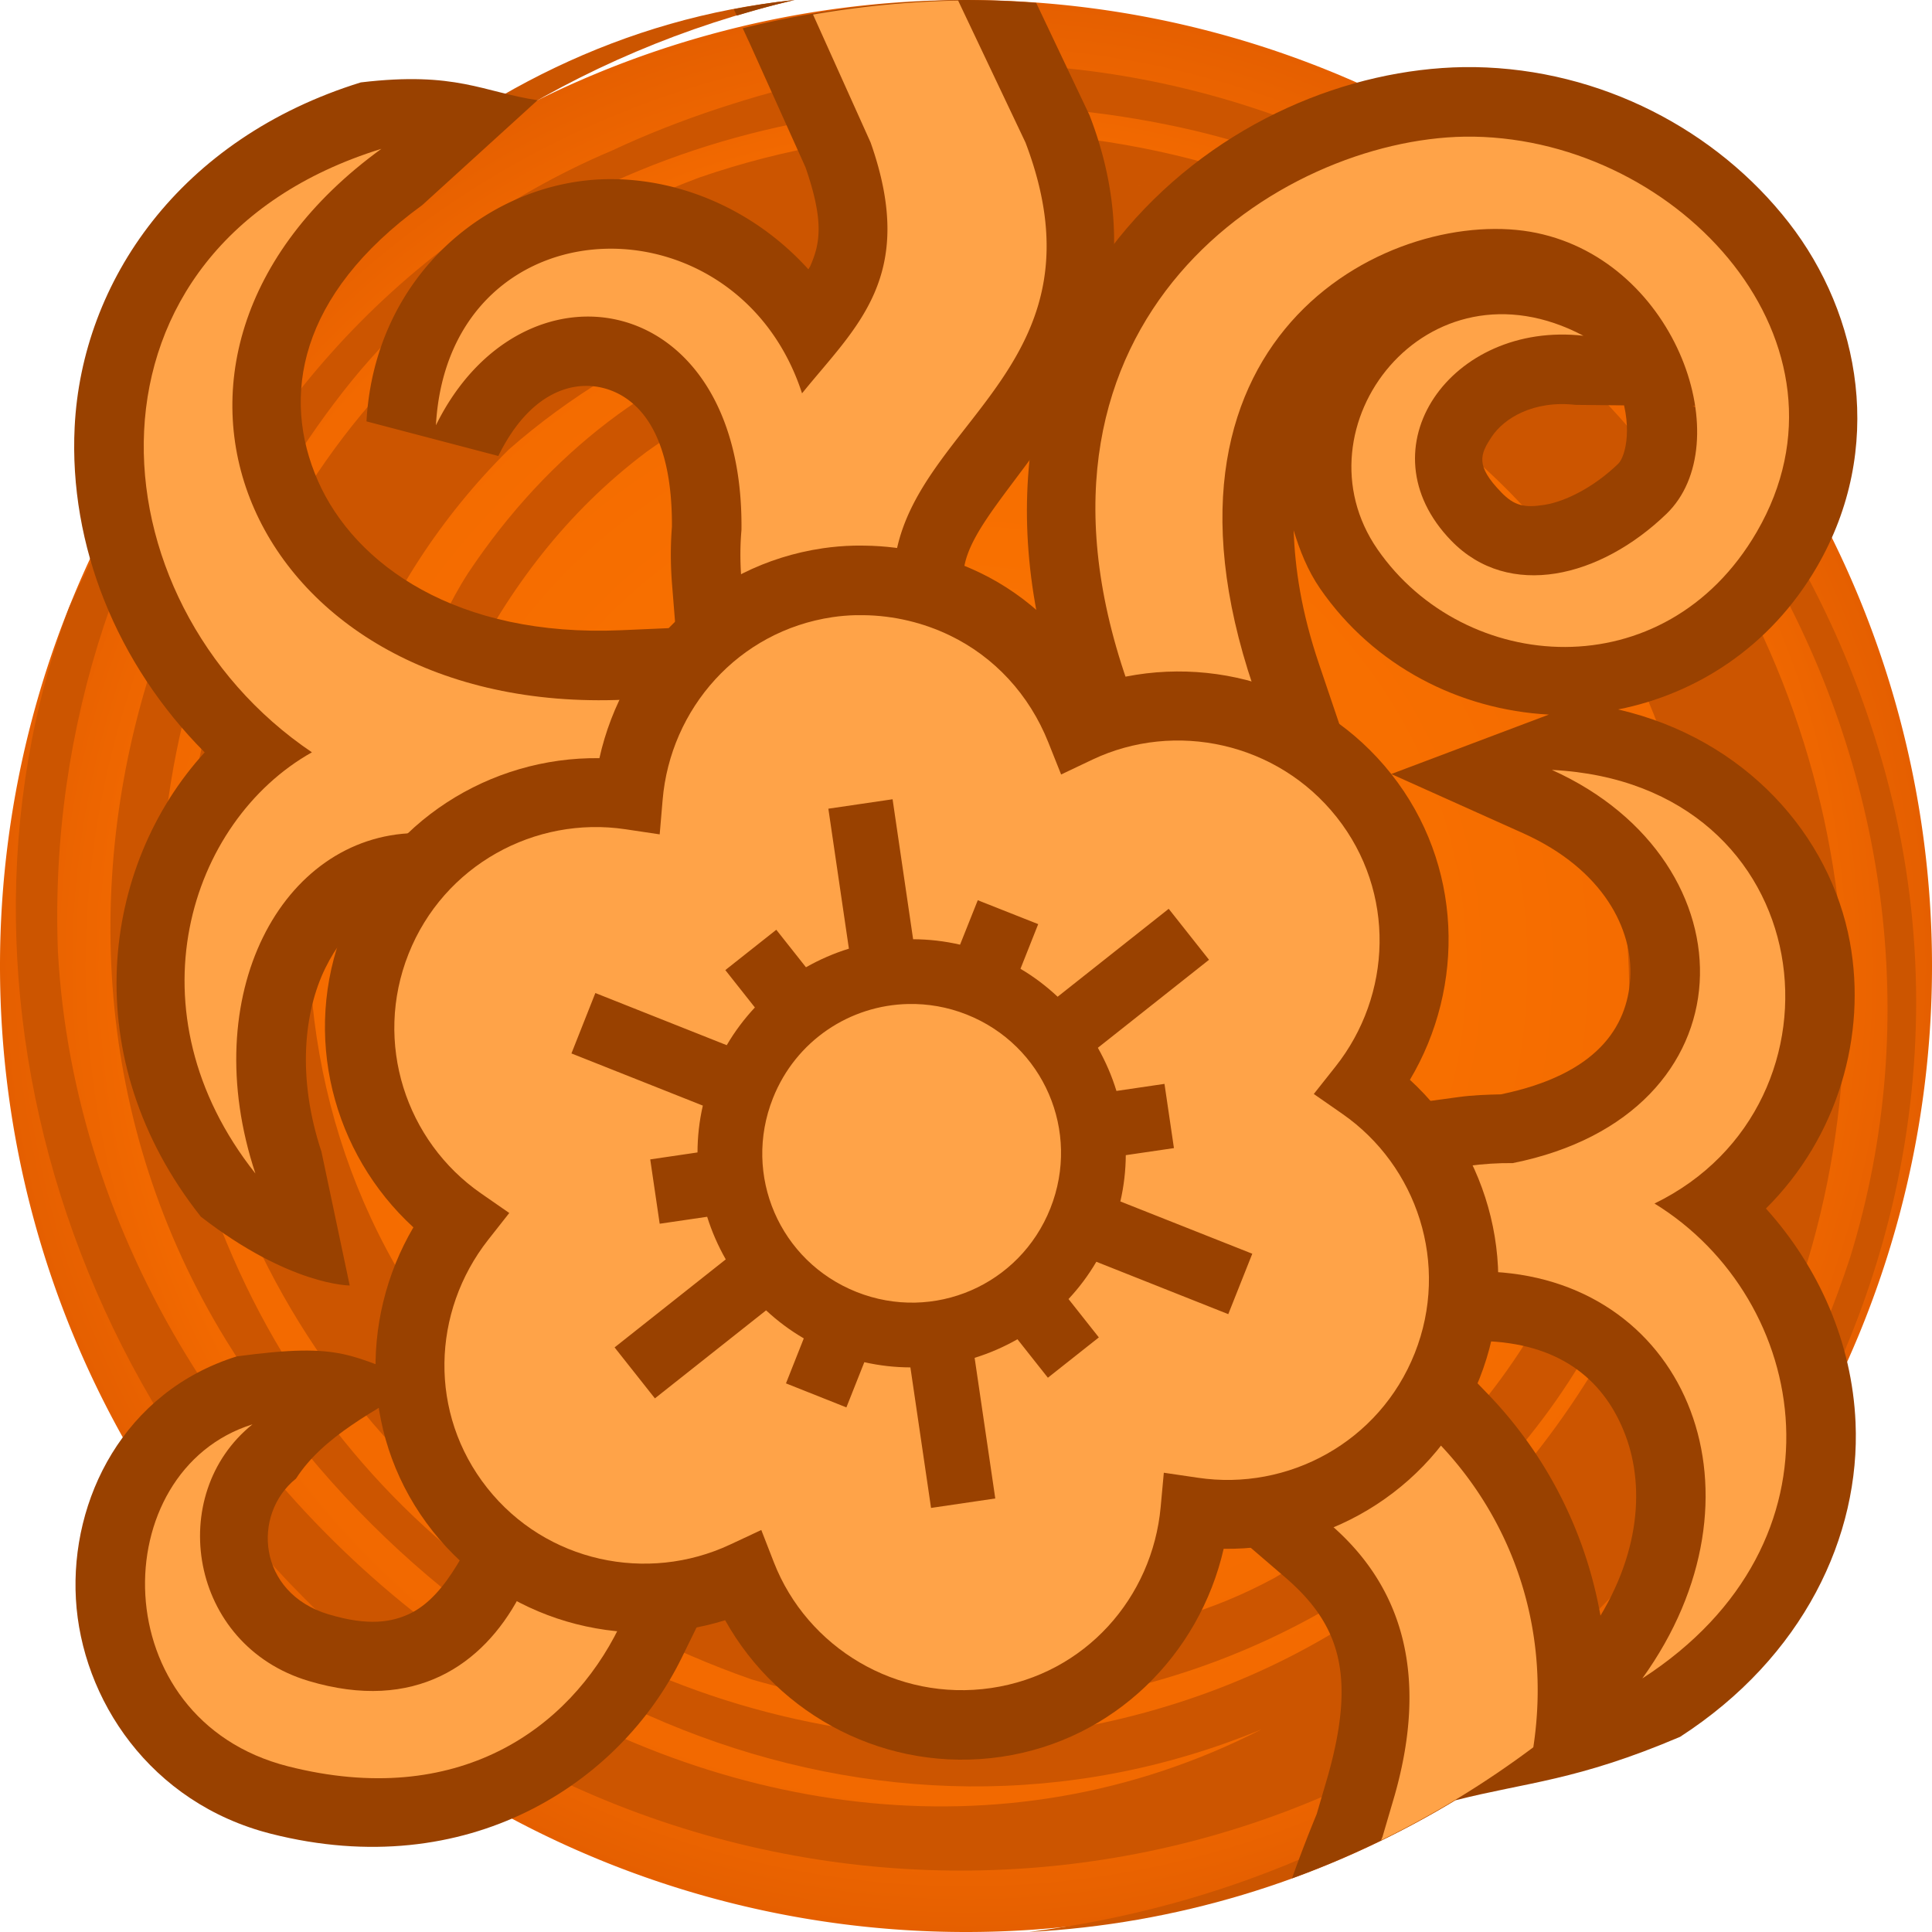 <svg height="500" viewBox="0 0 500 500" width="500" xmlns="http://www.w3.org/2000/svg" xmlns:xlink="http://www.w3.org/1999/xlink"><radialGradient id="a" cx="1362.729" cy="216.114" gradientTransform="matrix(1 -0 0 1 -112.729 33.894)" gradientUnits="userSpaceOnUse" r="250"><stop offset="0" stop-color="#ff851a"/><stop offset=".424" stop-color="#f87000"/><stop offset=".864" stop-color="#f26900"/><stop offset="1" stop-color="#e55f00"/></radialGradient><g transform="translate(-1000)"><path d="m1500 250a250 250 0 0 1 -250 250 250 250 0 0 1 -250-250 250 250 0 0 1 250-250 250 250 0 0 1 250 250z" fill="url(#a)" stroke-linecap="round" stroke-linejoin="round" stroke-width="1.002"/><path d="m1309.23 33.828c128.52 30.707 207.897 167.481 169.593 291.569-31.377 95.695-112.869 162.038-212.554 174.603 153.18-8.091 266.096-163.004 218.701-309.93-36.456-114.667-154.604-191.521-270.651-169.823-18.853 4.216-38.439 10.499-55.883 18.694-112.535 47.459-168.475 196.206-99.963 307.853 57.698 93.63 168.514 141.849 267.999 100.772-134.92 68.976-303.283-51.469-311.488-201.307-4.417-117.683 76.818-219.674 190.654-246.26-89.015 9.184-152.66 79.392-187.741 157.212-38.455 102.703 5.234 231.751 109.038 294.084 114.511 66.105 260.354 29.372 323.684-83.602 42.21-77.698 34.351-177.624-23.178-249.889-57.54-72.258-157.543-102.46-246.412-71.877-81.743 30.682-131.13 101.133-134.048 190.177.669 92.685 61.791 168.56 147.54 198.525 128.555 37.82 266.772-70.33 233.682-209.889-14.71-64.398-57.886-122.15-125.738-141.121-71.391-15.467-138.972 1.205-181.287 64.641-18.899 29.229-28.938 85.214-26.105 97.653m0 0c13.532-50.188 30.628-97.664 72.213-128.949 53.182-38.308 124.458-37.094 181.744-.48 50.146 36.48 75.484 90.377 72.356 150.917-6.667 64.044-38.404 109.833-91.64 141.008-63.902 34.561-135.38 4.832-189.126-35.284-78.871-65.486-79.748-186.672-8.974-256.761 63.737-55.942 167.021-64.892 238.717-6.651 78.816 58.353 90.305 169.041 40.972 246.624-35.227 56.419-88.457 87.601-152.558 93.632-81.949 2.183-160.666-41.915-196.869-120.938-36.206-79.025-22.577-164.332 26.873-227.661 49.432-63.309 138.349-86.746 220.45-67.542" fill="#c50"/></g><path d="m205.637 0c-5.348.552-10.569 1.398-15.732 2.379.245.548.526 1.109.777 1.66 4.925-1.477 9.895-2.857 14.955-4.039zm44.363 0a250 250 0 0 0 -57.785 7.316c.643 1.353 1.21 2.678 1.893 4.045l-.309-.65 14.664 32.588c4.878 14.041 3.739 19.805 1.281 25.451-.133.305-.381.643-.533.953-13.77-15.232-32.94-23.532-51.805-23.338-30.217.31-60.409 24.449-62.561 62.689l34.123 8.955c8.158-16.589 19.323-19.676 27.359-17.539 8.036 2.137 17.869 10.49 17.562 36.498l.068-1.369c-.434 4.912-.471 10.16-.023 15.732l2.16 26.936 24.023-12.373c4.759-2.451 9.962-4.173 15.574-4.998.002-0.0.004-.002.006-.002 2.659-.388 5.255-.565 7.744-.539l-.006-.002c1.979.021 3.998.179 6.094.461l16.836 2.262 3.232-16.678c1.883-9.715 12.69-20.54 24.545-38.131 11.855-17.591 20.604-44.856 8.076-77.781l-.256-.67-13.797-29.08a250 250 0 0 0 -18.168-.736zm-12.643 19.783 11.363 23.945c8.714 23.183 4.096 31.769-4.43 44.42-6.656 9.876-18.112 20.567-25.18 36.348-2.422.112-4.834.316-7.236.629l9.701-12.023c6.188-7.668 15.195-16.24 21.178-29.986 5.983-13.746 6.726-31.831-.461-52.215l-.252-.711zm133.297 326.061-12.75 16.35c-5.434 6.969-12.579 12.325-20.59 15.656l-27 11.229 22.188 19.049c13.977 11.999 18.65 25.024 11.121 51.584-.002.006-.002.011-.004.018l-2.865 9.762c-2.538 6.165-4.575 11.543-6.389 16.621 27.78-10.115 53.161-25.225 75.17-44.045a250 250 0 0 0 6.354-5.793c-.342-29.515-12.197-56.196-30.838-75.512z" fill="#994100"/><path d="m352.434 204.574-11.065-32.694c-4.646-13.727-6.197-24.734-6.592-34.658 1.608 5.197 3.586 10.364 6.917 15.177 13.866 20.036 36.069 31.3 59.151 32.532l-40.785 15.384 34.179 15.347c20.788 9.365 28.459 24.958 27.667 37.559-.786 12.51-8.505 24.828-33.477 29.993-3.593.084-7.193.191-10.881.694l-24.316 3.314 10.468 22.197c2.981 6.323 4.659 13.23 4.865 20.263l.487 16.535 16.513.915c18.879 1.044 29.876 10.468 35.094 24.301 5.217 13.833 3.775 32.97-10.231 52.426l-33.746 42.05c18.401-4.693 31.33-5.009 58.129-16.42 31.893-20.617 46.682-51.956 45.406-81.319-.902-20.762-9.476-40.184-23.194-55.408 18.617-18.466 26.175-44.806 21.725-68.976-5.069-27.533-26.95-52.541-59.985-60.185 20.052-3.958 39.323-16.019 51.452-36.902 17.731-30.531 11.338-65.209-7.308-89.122-18.646-23.912-48.562-39.678-81.23-40.209-.87-.014-1.745-.011-2.621 0-.002 0-.004-0-.008 0-.094.001-.187-.002-.28 0-.002 0-.004-0-.008 0h.001c-29.441.467-63.311 13.846-87.143 41.7-23.835 27.856-34.915 71.2-16.986 122.982l5.116 14.771 26.123 2.786zm-161.516-42.793-30.177 1.321c-42.556 1.858-68.906-16.965-78.455-38.644-9.549-21.68-5.155-48.045 26.988-71.375 9.95-9.051 19.901-18.101 29.851-27.152-14.093-2.083-21.045-7.549-45.752-4.605-46.864 14.52-72.2 51.464-74.055 89.225-1.501 30.55 10.858 61.276 33.654 84.161-26.861 29.409-33.416 79.252-.982 120.177 23.055 17.875 38.514 17.791 38.514 17.791l-7.318-34.644c-6.369-19.179-4.528-36.222 1.019-47.517 5.547-11.296 13.389-16.7 23.541-16.934l93.158 7.038zm249.413-56.665c2.371 2.952-23.146-8.969-21.733-5.542 4.218 10.231 2.14 18.569.177 20.463-6.341 6.12-13.698 9.753-19.023 10.608-5.325.855-7.884.212-11.228-3.226v-.008c-6.705-6.894-5.531-9.793-2.429-14.439s10.683-9.439 21.666-8.194zm-313.406 283.946c-5.57 9.846-10.83 23.587-20.699 28.479-4.78 2.281-10.78 3.367-21.208.244-18.391-5.512-19.902-25.902-8.408-35.13 7.037-10.949 20.46-17.64 32.869-25.008-19.14-6.618-20.044-10.409-48.202-6.616-29.187 9.14-43.102 36.945-41.634 62.79 1.468 25.845 19.155 52.809 50.5 60.76 50.887 12.907 90.311-12.978 106.255-45.502l11.486-23.423-17.163-39.047z" fill="#994100"/><path d="m247.961.139a250 250 0 0 0 -37.551 3.625l14.906 33.123c12.264 34.783-3.861 47.702-17.748 64.912-8.159-25.104-29.556-37.644-49.977-37.434-22.113.227-43.069 15.378-44.775 45.701 22.19-45.123 79.818-35.895 79.074 27.115-.344 3.893-.383 8.112-.014 12.711 6.471-3.333 13.593-5.688 21.205-6.807 3.537-.517 7.066-.766 10.547-.73 2.803.03 5.566.252 8.299.619 6.665-34.396 54.954-49.62 33.469-106.088zm124.139 373.123c-7.385 9.472-17.055 16.708-27.873 21.207 18.761 16.107 25.539 39.041 16.709 70.172l-3.143 10.707c-.138.332-.228.592-.363.92 13.925-6.796 27.101-14.876 39.387-24.07l.014-.07c4.736-31.25-5.894-59.347-24.73-78.865z" fill="#ffa348"/><path d="m379.049 35.368c-47.579.751-119.979 46.737-87.413 140.794 3.767 62.797 11.771 92.822 32.681 1.49-31.293-92.45 37.404-124.845 73.35-117.365 36.63 7.623 52.36 54.609 33.61 72.702-17.132 16.533-40.766 22.29-55.66 6.975-23.331-23.988-.042-56.95 34.173-53.071-40.649-21.472-75.084 23.784-53.298 55.265 22.486 32.493 74.394 36.416 98.157-4.5 28.171-48.508-19.579-101.417-73.268-102.29-.779-.013-1.541-.013-2.334 0zm-280.35 3.15c-81.769 25.335-75.972 117.05-17.973 156.177-31.784 17.858-47.775 67.185-14.625 109.013-15.372-46.293 6.813-87.323 41.232-88.115 13.135-12.092 30.638-18.745 48.656-18.282 1.179-5.665 3.051-11.104 5.54-16.227-96.778 4.225-137.518-88.354-62.83-142.566zm302.933 160.735c52.857 23.81 52.486 89.196-10.125 101.756-3.744-.04-7.599.195-11.531.732 4.023 8.532 6.303 17.869 6.582 27.42 50.511 2.793 72.513 57.933 38.475 105.216 54.684-35.35 43.467-98.136 3.15-122.907 52.936-25.707 43.549-108.693-26.55-112.217zm-336.291 169.367c-38.239 11.972-38.781 76.332 9.225 88.51 43.906 11.137 72.74-9.598 85.669-35.973-9.021-.841-17.838-3.488-25.932-7.79-9.282 17.28-26.77 29.948-54.45 21.657-31.032-9.3-37.064-48.297-14.511-66.405z" fill="#ffa348"/><g><path d="m221.065 141.208c-2.721.064-5.444.292-8.157.687h-.008l-.015.008c-29.497 4.334-51.648 26.831-57.756 54.309-28.221-.354-55.139 16.31-66.134 44.018-10.999 27.718-2.824 58.319 17.99 77.406-14.148 24.097-13.389 55.384 4.99 78.61 18.409 23.258 48.838 31.422 75.694 23.068 13.807 24.765 41.913 39.687 71.479 35.344 29.314-4.307 51.313-26.582 57.534-53.829 28.23.378 55.183-16.261 66.186-43.989 10.998-27.714 2.806-58.299-17.982-77.384 14.398-24.194 13.669-55.768-4.828-79.141-18.53-23.413-49.241-31.838-76.299-23.26-6.989-12.478-17.343-22.673-30.162-28.841-9.114-4.386-19.299-6.881-29.889-7.005-.639-.009-1.534-.028-2.643 0z" fill="#994100"/><path d="m235.049 259.834c-15.053.31-29.088 9.445-35.016 24.385-7.905 19.919 1.737 42.242 21.656 50.148 19.92 7.902 42.243-1.739 50.148-21.658 7.904-19.92-1.737-42.242-21.658-50.148-4.979-1.975-10.112-2.831-15.129-2.727zm-13.557-100.63c-1.985.047-3.998.216-5.99.506-24.439 3.591-42.03 23.711-44.016 47.307l-.76 8.914-8.859-1.322c-23.376-3.496-47.014 9.267-56.139 32.26-9.123 22.991-.682 48.477 18.732 61.959l7.34 5.092-5.512 7.002c-14.53 18.553-15.452 44.88-.199 64.154 15.248 19.264 41.437 24.667 62.805 14.682l8.129-3.799 3.262 8.383c8.597 22.037 31.703 36.117 56.25 32.512 24.318-3.573 41.703-23.39 43.848-46.855l.814-8.859 8.803 1.295c23.376 3.497 47.013-9.238 56.137-32.232 9.124-22.993.655-48.474-18.76-61.959l-7.367-5.121 5.568-7.029c14.733-18.537 15.696-45.233.367-64.604-15.341-19.383-41.872-25.028-63.225-14.906l-8.1 3.852-3.32-8.324c-4.938-12.391-13.992-22.134-25.51-27.676-6.795-3.27-14.441-5.142-22.33-5.229-.657-.009-1.306-.018-1.969 0zm9.508 47.643 5.314 36.225c4.032.021 8.107.472 12.148 1.408l4.586-11.502 15.637 6.186-4.586 11.559c3.519 2.075 6.714 4.512 9.619 7.23l28.744-22.754 10.434 13.191-28.77 22.779c1.998 3.534 3.62 7.284 4.809 11.166l12.432-1.828 2.447 16.621-12.461 1.828c-.025 3.987-.484 7.993-1.404 11.98l34.143 13.529-6.215 15.637-34.145-13.557c-2.07 3.525-4.483 6.739-7.201 9.648l7.85 9.928-13.191 10.436-7.875-9.957c-3.515 1.994-7.22 3.614-11.082 4.809l5.344 36.395-16.623 2.447-5.342-36.367c-3.966-.014-7.955-.45-11.926-1.35l-4.641 11.701-15.637-6.217 4.611-11.645c-3.569-2.077-6.816-4.516-9.758-7.254l-28.773 22.781-10.434-13.191 28.771-22.781c-1.985-3.49-3.612-7.191-4.809-11.025l-12.291 1.801-2.447-16.65 12.234-1.801c.009-4.032.455-8.087 1.377-12.123l-34.002-13.5 6.188-15.635 34.002 13.5c2.085-3.564 4.541-6.822 7.285-9.76l-7.65-9.676 13.191-10.436 7.678 9.705c3.517-1.989 7.249-3.621 11.111-4.811l-5.316-36.225z" fill="#ffa348"/></g></svg>